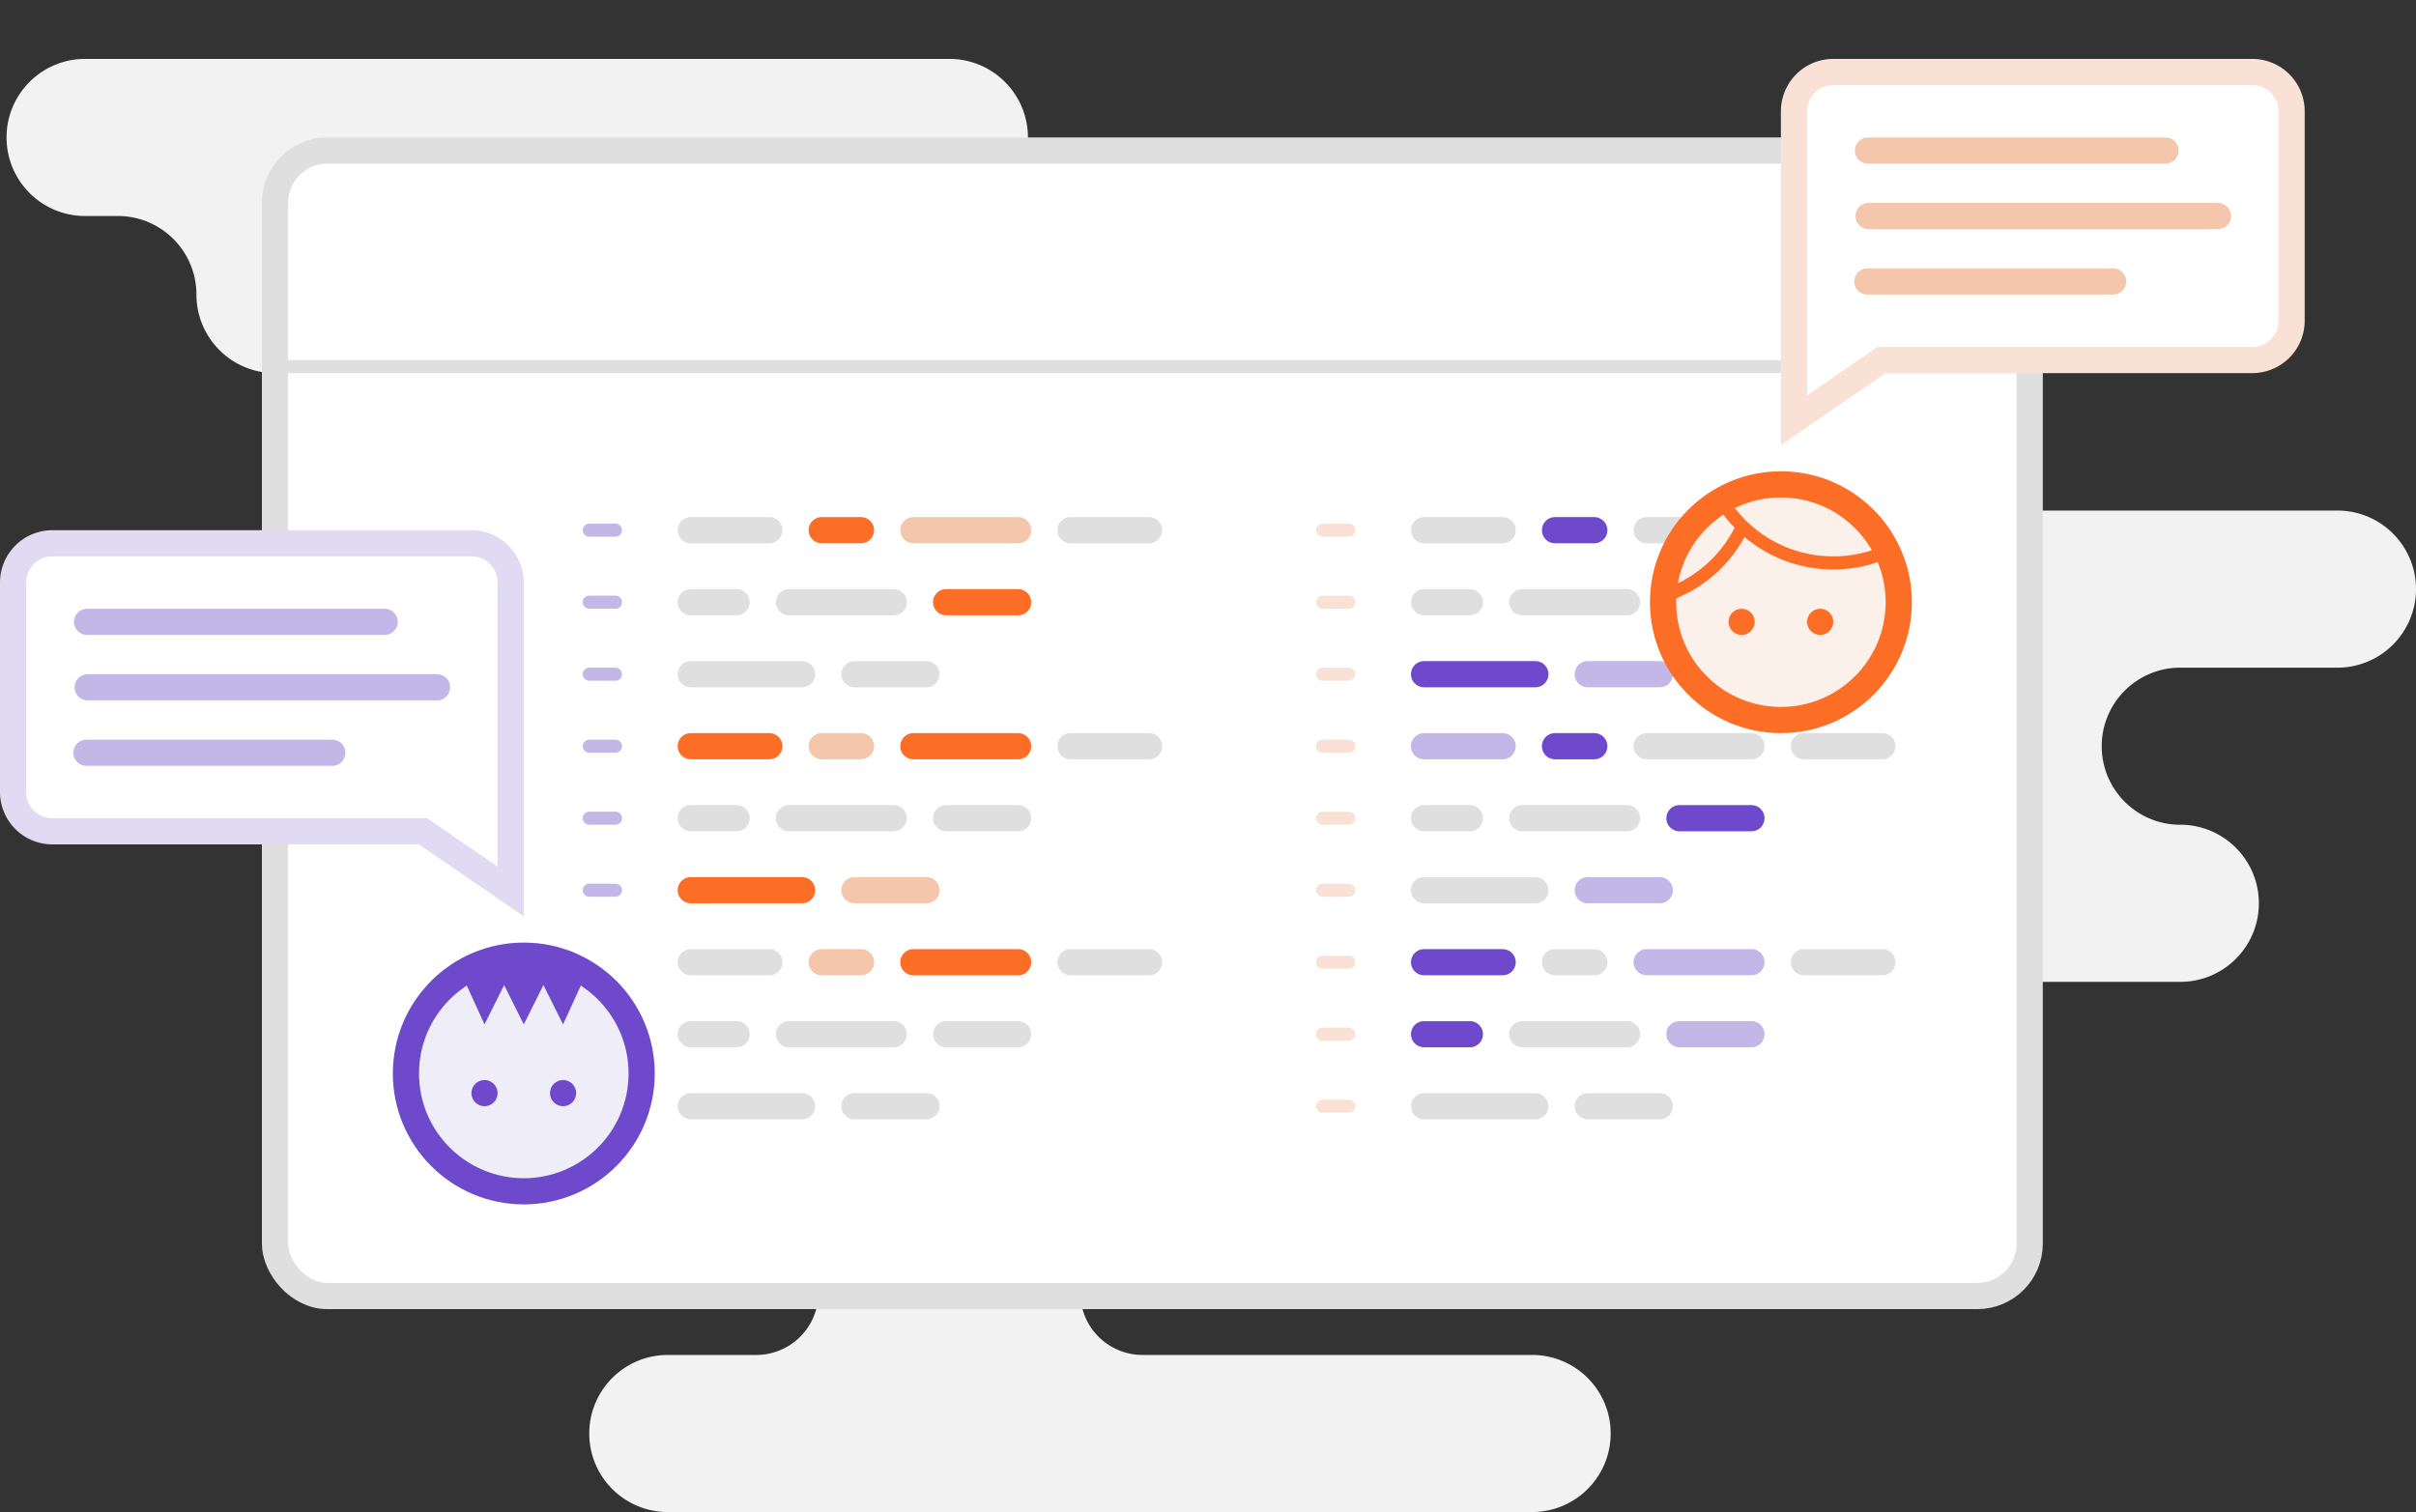 <svg width="369" height="231" xmlns="http://www.w3.org/2000/svg"><rect width="100%" height="100%" fill="#333333" stroke="none"/><g fill="none" fill-rule="evenodd"><g fill="#F2F2F2"><path d="M125 197.5a9.5 9.5 0 0 1 9.5-9.5h21a9.5 9.5 0 0 1 9.5 9.5 9.5 9.5 0 0 0 9.5 9.5H234c6.627 0 12 5.373 12 12s-5.373 12-12 12H102c-6.627 0-12-5.373-12-12s5.373-12 12-12h13.5a9.5 9.5 0 0 0 9.5-9.5zM296 150V78h61c6.627 0 12 5.373 12 12s-5.373 12-12 12h-24c-6.627 0-12 5.373-12 12s5.373 12 12 12 12 5.373 12 12-5.373 12-12 12h-37zM157 21v36H42c-6.627 0-12-5.373-12-12s-5.373-12-12-12h-5C6.373 33 1 27.627 1 21S6.373 9 13 9h132c6.627 0 12 5.373 12 12z"/></g><rect stroke="#DFDFDF" stroke-width="4" fill="#FFF" x="42" y="23" width="268" height="175" rx="8"/><path fill="#DFDFDF" d="M43 55h266v2H43z"/><g stroke-linecap="round"><path d="M202 81h4M202 114h4M202 92h4M202 125h4M202 103h4M202 136h4M202 147h4M202 158h4M202 169h4" stroke="#F9E2D5" stroke-width="2"/><path d="M217.5 81h12M217.5 92h7M217.5 125h7M232.5 92h16M232.5 125h16M217.5 136h17M275.5 114h12M251.5 81h16M251.5 114h16M232.5 158h16M217.5 169h17M242.5 169h11M275.5 147h12M237.5 147h6" stroke="#DFDFDF" stroke-width="4"/><path d="M217.5 114h12M242.5 103h11M242.5 136h11M256.5 158h11M251.5 147h16" stroke="#C2B7E6" stroke-width="4"/><path d="M256.5 125h11M217.5 103h17M237.5 81h6M237.5 114h6M217.5 147h12M217.5 158h7" stroke="#6E49CB" stroke-width="4"/></g><g stroke-linecap="round"><path d="M90 81h4M90 114h4M90 92h4M90 125h4" stroke="#C2B7E6" stroke-width="2"/><path d="M105.5 81h12M105.5 92h7M105.5 125h7M120.5 92h16M120.5 125h16M144.5 125h11M105.5 103h17M130.5 103h11M163.5 81h12M163.5 114h12M105.5 147h12M105.5 158h7M120.5 158h16M144.5 158h11M105.5 169h17M130.5 169h11M163.5 147h12" stroke="#DFDFDF" stroke-width="4"/><path d="M105.5 114h12M144.5 92h11M105.5 136h17M125.5 81h6M139.5 114h16M139.5 147h16" stroke="#FC6D26" stroke-width="4"/><path d="M90 103h4M90 136h4" stroke="#C2B7E6" stroke-width="2"/><path d="M130.5 136h11M125.5 114h6M139.5 81h16M125.5 147h6" stroke="#F4C6AC" stroke-width="4"/></g><g transform="translate(252 72)"><circle stroke="#FC6D26" stroke-width="4" fill="#FCF0EA" cx="20" cy="20" r="18"/><path d="M10.917 4.407C14.43 10.16 20.767 14 28 14c2.907 0 5.67-.62 8.162-1.736M2.25 19.004A20.06 20.06 0 0 0 14.067 8.592" stroke="#FC6D26" stroke-width="2"/><circle fill="#FC6D26" cx="26" cy="23" r="2"/><circle fill="#FC6D26" cx="14" cy="23" r="2"/></g><g stroke-width="4"><path d="M274 64.198V17a6 6 0 0 1 6-6h64a6 6 0 0 1 6 6v32a6 6 0 0 1-6 6h-56.621L274 64.198z" stroke="#F9E2D5" fill="#FFF"/><path d="M285.298 23h45.452M285.393 33h53.357M285.202 43h37.548" stroke="#F4C6AC" stroke-linecap="round"/></g><g transform="translate(60 144)"><circle stroke="#6E49CB" stroke-width="4" fill="#EFEDF8" cx="20" cy="20" r="18"/><path d="M23 6.5l-3 6-3-6-3 6-3-6.571c3.313-2.607 6.313-3.91 9-3.91 2.687 0 5.687 1.303 9 3.91L26 12.5l-3-6z" fill="#6E49CB"/><circle fill="#6E49CB" cx="26" cy="23" r="2"/><circle fill="#6E49CB" cx="14" cy="23" r="2"/></g><g stroke-width="4"><path d="M78 136.198V89a6 6 0 0 0-6-6H8a6 6 0 0 0-6 6v32a6 6 0 0 0 6 6h56.621L78 136.198z" stroke="#E0DBF2" fill="#FFF"/><path d="M13.298 95H58.75M13.393 105H66.75M13.202 115H50.75" stroke="#C2B7E6" stroke-linecap="round"/></g></g></svg>